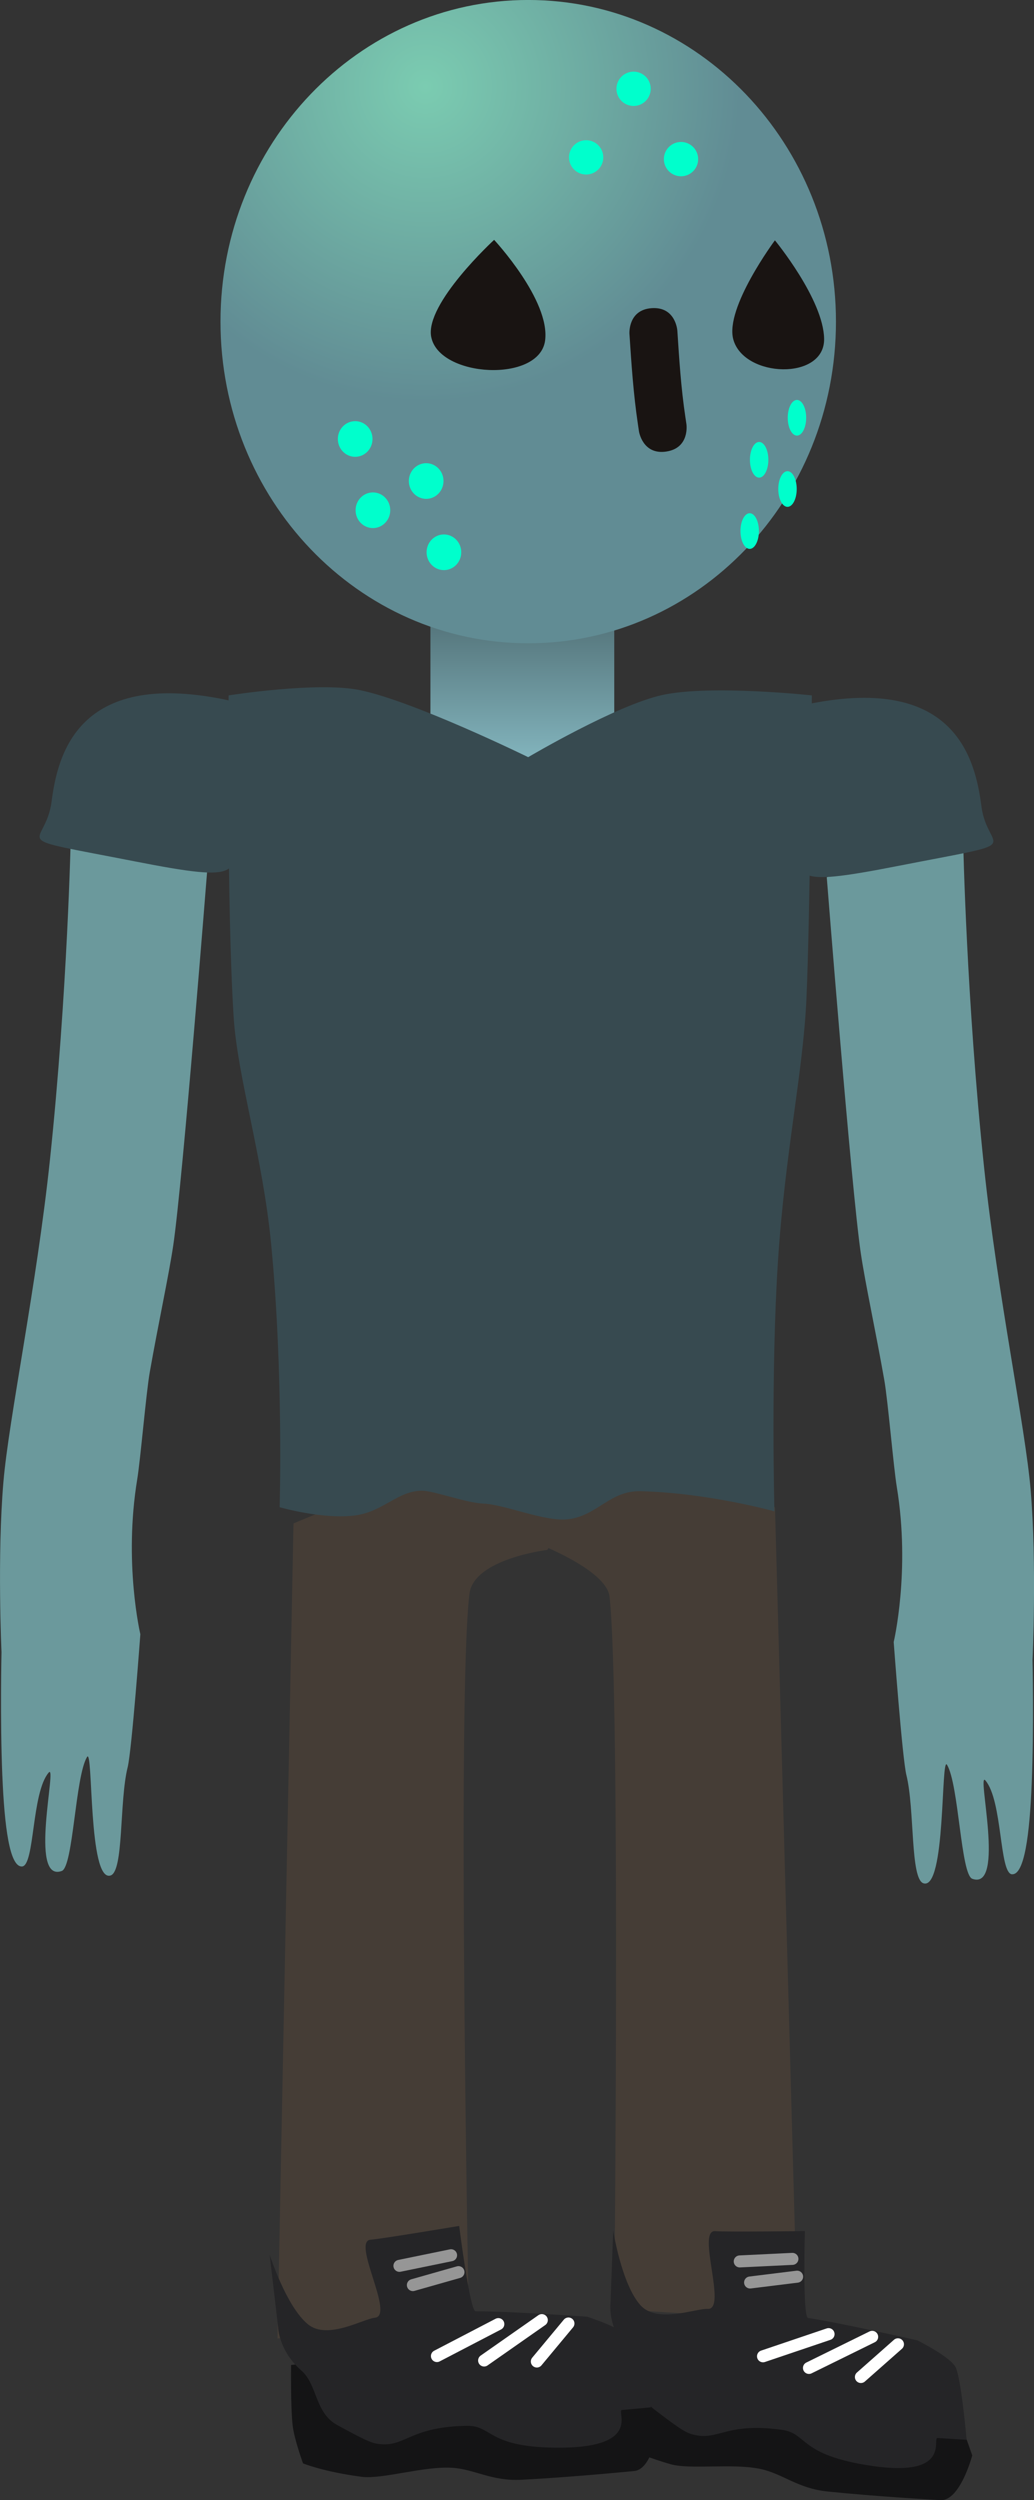 <svg version="1.1" xmlns="http://www.w3.org/2000/svg" xmlns:xlink="http://www.w3.org/1999/xlink" width="43.063" height="104.03" viewBox="0,0,43.063,104.03"><rect x="0" y="0" width="43.063" height="104.03" fill="#333333" stroke="none"/><defs><linearGradient x1="239.748" y1="156.068" x2="239.748" y2="162.919" gradientUnits="userSpaceOnUse" id="color-1"><stop offset="0" stop-color="#4f6d73"/><stop offset="1" stop-color="#86b9c2"/></linearGradient><radialGradient cx="235.712" cy="134.48" r="13.118" gradientUnits="userSpaceOnUse" id="color-2"><stop offset="0" stop-color="#7bccb1"/><stop offset="1" stop-color="#618c94"/></radialGradient></defs><g transform="translate(-217.994,-130.877)"><g data-paper-data="{&quot;isPaintingLayer&quot;:true}" fill-rule="nonzero" stroke-linejoin="miter" stroke-miterlimit="10" stroke-dasharray="" stroke-dashoffset="0" style="mix-blend-mode: normal"><g><path d="M239.877,190.763c3.622,0.226 10.393,2.834 10.393,2.834l0.93,33.833l-7.625,-0.475c0,0 0.264,-25.571 -0.195,-29.64c-0.13,-1.153 -3.162,-2.28 -3.162,-2.28c0,0 -3.402,-4.464 -0.341,-4.274z" fill="#453d36" stroke="#000000" stroke-width="0" stroke-linecap="butt"/><path d="M257.154,234.906c-0.592,-0.037 -2.64,-0.151 -4.691,-0.359c-1.247,-0.127 -1.86,-0.735 -2.783,-0.935c-1.162,-0.253 -2.947,0.037 -3.782,-0.207c-1.54,-0.45 -2.322,-0.924 -2.322,-0.924c0,0 -0.205,-1.04 -0.186,-1.6c0.025,-0.755 0.322,-2.522 0.322,-2.522c0,0 5.93,0.25 8.228,0.594c1.36,0.203 4.192,0.909 4.192,0.909c0,0 1.419,0.705 1.605,1.145c0.229,0.538 0.748,2.039 0.748,2.039c0,0 -0.506,1.912 -1.331,1.861z" data-paper-data="{&quot;index&quot;:null}" fill="#141415" stroke="#000000" stroke-width="0" stroke-linecap="butt"/><path d="M257.044,232.319c-0.248,-0.015 0.601,1.642 -2.696,1.168c-3.114,-0.448 -2.697,-1.359 -3.795,-1.508c-2.294,-0.312 -2.62,0.433 -3.608,0.218c-0.344,-0.075 -0.505,-0.146 -1.721,-1.079c-0.836,-0.642 -0.555,-1.789 -1.115,-2.453c-0.817,-0.97 -0.69,-1.932 -0.69,-1.932l0.113,-3.047c0,0 0.348,2.233 1.134,3.108c0.703,0.783 2.314,0.125 2.796,0.155c0.845,0.052 -0.484,-3.305 0.323,-3.236c0.434,0.037 3.73,-0.002 3.73,-0.002c0,0 -0.1,3.581 0.131,3.615c1.36,0.203 4.555,0.932 4.555,0.932c0,0 1.419,0.705 1.605,1.145c0.229,0.538 0.445,2.992 0.445,2.992c0,0 -0.385,-0.024 -1.21,-0.075z" data-paper-data="{&quot;index&quot;:null}" fill="#252527" stroke="#000000" stroke-width="0" stroke-linecap="butt"/><path d="M252.501,227.998l-2.73,0.923" fill="none" stroke="#ffffff" stroke-width="0.5" stroke-linecap="round"/><path d="M254.317,228.111l-2.632,1.294" fill="none" stroke="#ffffff" stroke-width="0.5" stroke-linecap="round"/><path d="M253.848,229.783l1.543,-1.362" fill="none" stroke="#ffffff" stroke-width="0.5" stroke-linecap="round"/><path d="M248.802,224.973l2.194,-0.106" fill="none" stroke="#969696" stroke-width="0.5" stroke-linecap="round"/><path d="M251.192,225.608l-1.959,0.242" fill="none" stroke="#969696" stroke-width="0.5" stroke-linecap="round"/></g><g><path d="M229.551,228.178l0.666,-33.912c0,0 6.528,-2.79 9.582,-3.07c3.614,-0.331 0.991,4.171 0.991,4.171c0,0 -3.071,0.37 -3.245,1.828c-0.531,4.458 -0.025,30.253 -0.025,30.253z" fill="#453d36" stroke="#000000" stroke-width="0" stroke-linecap="butt"/><path d="M245.433,231.652c0,0 -0.207,1.967 -1.03,2.043c-0.59,0.054 -2.632,0.255 -4.691,0.363c-1.252,0.066 -1.951,-0.442 -2.893,-0.499c-1.187,-0.072 -2.906,0.488 -3.769,0.375c-1.591,-0.209 -2.436,-0.558 -2.436,-0.558c0,0 -0.362,-0.997 -0.429,-1.553c-0.091,-0.75 -0.068,-2.541 -0.068,-2.541c0,0 5.899,-0.661 8.222,-0.673c1.375,-0.007 4.282,0.257 4.282,0.257c0,0 1.51,0.48 1.762,0.886c0.308,0.497 1.051,1.901 1.051,1.901z" data-paper-data="{&quot;index&quot;:null}" fill="#141415" stroke="#000000" stroke-width="0" stroke-linecap="butt"/><path d="M245.105,231.044c0,0 -0.384,0.035 -1.208,0.111c-0.247,0.023 0.846,1.531 -2.486,1.567c-3.146,0.034 -2.873,-0.93 -3.981,-0.909c-2.315,0.043 -2.523,0.829 -3.532,0.768c-0.352,-0.021 -0.521,-0.067 -1.866,-0.803c-0.925,-0.506 -0.823,-1.683 -1.477,-2.254c-0.956,-0.834 -0.977,-1.804 -0.977,-1.804l-0.354,-3.028c0,0 0.686,2.153 1.596,2.898c0.815,0.666 2.306,-0.23 2.787,-0.274c0.843,-0.078 -0.984,-3.192 -0.176,-3.247c0.434,-0.03 3.686,-0.573 3.686,-0.573c0,0 0.449,3.554 0.683,3.553c1.375,-0.007 4.644,0.224 4.644,0.224c0,0 1.51,0.48 1.762,0.886c0.308,0.497 0.898,2.889 0.898,2.889z" data-paper-data="{&quot;index&quot;:null}" fill="#252527" stroke="#000000" stroke-width="0" stroke-linecap="butt"/><path d="M236.191,228.911l2.557,-1.33" data-paper-data="{&quot;index&quot;:null}" fill="none" stroke="#ffffff" stroke-width="0.5" stroke-linecap="round"/><path d="M238.156,229.096l2.403,-1.681" data-paper-data="{&quot;index&quot;:null}" fill="none" stroke="#ffffff" stroke-width="0.5" stroke-linecap="round"/><path d="M240.352,229.138l1.316,-1.582" data-paper-data="{&quot;index&quot;:null}" fill="none" stroke="#ffffff" stroke-width="0.5" stroke-linecap="round"/><path d="M236.78,224.716l-2.151,0.441" data-paper-data="{&quot;index&quot;:null}" fill="none" stroke="#969696" stroke-width="0.5" stroke-linecap="round"/><path d="M237.088,225.419l-1.899,0.539" data-paper-data="{&quot;index&quot;:null}" fill="none" stroke="#969696" stroke-width="0.5" stroke-linecap="round"/></g><path d="M218.091,204.762c-0.097,-2.347 -0.034,-5.14 -0.034,-5.14c0,0 -0.183,-3.993 0.079,-7.079c0.221,-2.608 1.382,-8.156 1.937,-13.398c0.737,-6.968 0.872,-13.555 0.872,-13.555l5.682,1.461c0,0 -1.02,12.949 -1.417,15.639c-0.185,1.251 -0.622,3.256 -0.98,5.289c-0.151,0.859 -0.384,3.613 -0.521,4.45c-0.573,3.482 0.13,6.447 0.13,6.447c0,0 -0.357,4.848 -0.529,5.537c-0.352,1.413 -0.155,4.327 -0.712,4.502c-0.939,0.294 -0.717,-5.373 -0.981,-4.929c-0.493,0.83 -0.571,4.567 -1.051,4.741c-1.399,0.508 -0.165,-4.54 -0.546,-4.092c-0.72,0.846 -0.574,3.877 -1.11,3.905c-0.516,0.026 -0.731,-1.665 -0.818,-3.777z" data-paper-data="{&quot;index&quot;:null}" fill="#6b999c" stroke="#000000" stroke-width="0" stroke-linecap="butt"/><path d="M260.143,208.865c-0.536,-0.027 -0.39,-3.058 -1.11,-3.905c-0.381,-0.448 0.853,4.599 -0.546,4.092c-0.48,-0.174 -0.558,-3.911 -1.051,-4.741c-0.264,-0.444 -0.042,5.222 -0.981,4.929c-0.558,-0.174 -0.361,-3.089 -0.712,-4.502c-0.171,-0.688 -0.529,-5.537 -0.529,-5.537c0,0 0.703,-2.965 0.13,-6.447c-0.138,-0.837 -0.37,-3.591 -0.521,-4.45c-0.358,-2.033 -0.796,-4.038 -0.98,-5.289c-0.397,-2.69 -1.417,-15.639 -1.417,-15.639l5.682,-1.461c0,0 0.135,6.588 0.872,13.555c0.554,5.241 1.716,10.79 1.937,13.398c0.262,3.087 0.079,7.079 0.079,7.079c0,0 0.062,2.793 -0.034,5.14c-0.087,2.112 -0.302,3.803 -0.818,3.777z" data-paper-data="{&quot;index&quot;:null}" fill="#6b999c" stroke="#000000" stroke-width="0" stroke-linecap="butt"/><path d="M227.939,165.253c-0.254,1.962 0.379,2.386 -4.331,1.465c-5.571,-1.09 -3.722,-0.513 -3.468,-2.475c0.254,-1.962 1.087,-5.485 7.161,-4.27c3.163,0.633 0.892,3.318 0.638,5.281z" fill="#374a50" stroke="#000000" stroke-width="0" stroke-linecap="butt"/><path d="M251.707,160.162c6.074,-1.215 6.907,2.308 7.161,4.27c0.254,1.962 2.104,1.386 -3.468,2.475c-4.709,0.921 -4.076,0.497 -4.331,-1.465c-0.254,-1.962 -2.526,-4.648 0.638,-5.281z" data-paper-data="{&quot;index&quot;:null}" fill="#374a50" stroke="#000000" stroke-width="0" stroke-linecap="butt"/><path d="M235.92,162.919v-6.851h7.656v6.851z" fill="url(#color-1)" stroke="#000000" stroke-width="0" stroke-linecap="butt"/><path d="M229.64,193.591c0,0 0.167,-5.56 -0.353,-10.944c-0.353,-3.658 -1.405,-6.959 -1.562,-9.453c-0.294,-4.681 -0.21,-13.382 -0.21,-13.382c0,0 3.692,-0.585 5.469,-0.219c2.263,0.466 7.007,2.789 7.007,2.789c0,0 3.677,-2.171 5.59,-2.587c2.019,-0.439 6.224,0.017 6.224,0.017c0,0 -0.069,9.217 -0.227,12.656c-0.14,3.043 -0.89,6.368 -1.183,10.873c-0.303,4.643 -0.148,10.422 -0.148,10.422c0,0 -2.757,-0.769 -5.572,-0.838c-1.278,-0.031 -1.791,1.006 -2.999,1.165c-0.965,0.127 -2.636,-0.613 -3.561,-0.65c-0.699,-0.028 -2.044,-0.531 -2.538,-0.535c-0.998,-0.008 -1.616,0.865 -2.773,1.025c-1.345,0.185 -3.164,-0.339 -3.164,-0.339z" fill="#374a50" stroke="#292e32" stroke-width="0" stroke-linecap="butt"/><g stroke="none" stroke-linecap="butt"><path d="M252.809,144.26c0,7.392 -5.738,13.384 -12.816,13.384c-7.078,0 -12.816,-5.992 -12.816,-13.384c0,-7.392 5.738,-13.384 12.816,-13.384c7.078,0 12.816,5.992 12.816,13.384z" fill="url(#color-2)" stroke-width="0"/><path d="M245.742,149.666c-0.989,0.148 -1.137,-0.841 -1.137,-0.841l-0.045,-0.304c-0.187,-1.253 -0.269,-2.496 -0.352,-3.759c0,0 -0.065,-0.998 0.932,-1.063c0.998,-0.065 1.063,0.932 1.063,0.932c0.079,1.208 0.154,2.397 0.334,3.594l0.045,0.304c0,0 0.148,0.989 -0.841,1.137z" fill="#191412" stroke-width="0.5"/><path d="M248.534,145.001c-0.36,-1.311 1.733,-4.124 1.733,-4.124c0,0 2.022,2.454 2.049,4.096c0.029,1.746 -3.341,1.632 -3.782,0.028z" fill="#191412" stroke-width="0.5"/><path d="M235.952,144.896c-0.267,-1.386 2.621,-4.039 2.621,-4.039c0,0 2.336,2.508 2.124,4.182c-0.226,1.782 -4.417,1.553 -4.744,-0.143z" data-paper-data="{&quot;index&quot;:null}" fill="#191412" stroke-width="0.5"/><path d="M235.76,153.857c0,-0.41 0.323,-0.742 0.722,-0.742c0.399,0 0.722,0.332 0.722,0.742c0,0.41 -0.323,0.742 -0.722,0.742c-0.399,0 -0.722,-0.332 -0.722,-0.742z" fill="#00ffcc" stroke-width="0.5"/><path d="M235.021,150.892c0,-0.41 0.323,-0.742 0.722,-0.742c0.399,0 0.722,0.332 0.722,0.742c0,0.41 -0.323,0.742 -0.722,0.742c-0.399,0 -0.722,-0.332 -0.722,-0.742z" fill="#00ffcc" stroke-width="0.5"/><path d="M232.803,152.108c0,-0.41 0.323,-0.742 0.722,-0.742c0.399,0 0.722,0.332 0.722,0.742c0,0.41 -0.323,0.742 -0.722,0.742c-0.399,0 -0.722,-0.332 -0.722,-0.742z" fill="#00ffcc" stroke-width="0.5"/><path d="M232.064,149.143c0,-0.41 0.323,-0.742 0.722,-0.742c0.399,0 0.722,0.332 0.722,0.742c0,0.41 -0.323,0.742 -0.722,0.742c-0.399,0 -0.722,-0.332 -0.722,-0.742z" fill="#00ffcc" stroke-width="0.5"/><path d="M249.216,153.716c-0.212,0 -0.384,-0.332 -0.384,-0.742c0,-0.41 0.172,-0.742 0.384,-0.742c0.212,0 0.384,0.332 0.384,0.742c0,0.41 -0.172,0.742 -0.384,0.742z" fill="#00ffcc" stroke-width="0.5"/><path d="M249.61,150.751c-0.212,0 -0.384,-0.332 -0.384,-0.742c0,-0.41 0.172,-0.742 0.384,-0.742c0.212,0 0.384,0.332 0.384,0.742c0,0.41 -0.172,0.742 -0.384,0.742z" fill="#00ffcc" stroke-width="0.5"/><path d="M250.791,151.967c-0.212,0 -0.384,-0.332 -0.384,-0.742c0,-0.41 0.172,-0.742 0.384,-0.742c0.212,0 0.384,0.332 0.384,0.742c0,0.41 -0.172,0.742 -0.384,0.742z" fill="#00ffcc" stroke-width="0.5"/><path d="M251.185,149.002c-0.212,0 -0.384,-0.332 -0.384,-0.742c0,-0.41 0.172,-0.742 0.384,-0.742c0.212,0 0.384,0.332 0.384,0.742c0,0.41 -0.172,0.742 -0.384,0.742z" fill="#00ffcc" stroke-width="0.5"/><path d="M241.691,137.425c0,-0.395 0.32,-0.714 0.714,-0.714c0.395,0 0.714,0.32 0.714,0.714c0,0.395 -0.32,0.714 -0.714,0.714c-0.395,0 -0.714,-0.32 -0.714,-0.714z" fill="#00ffcc" stroke-width="0.5"/><path d="M243.667,134.572c0,-0.395 0.32,-0.714 0.714,-0.714c0.395,0 0.714,0.32 0.714,0.714c0,0.395 -0.32,0.714 -0.714,0.714c-0.395,0 -0.714,-0.32 -0.714,-0.714z" fill="#00ffcc" stroke-width="0.5"/><path d="M245.642,137.498c0,-0.395 0.32,-0.714 0.714,-0.714c0.395,0 0.714,0.32 0.714,0.714c0,0.395 -0.32,0.714 -0.714,0.714c-0.395,0 -0.714,-0.32 -0.714,-0.714z" fill="#00ffcc" stroke-width="0.5"/></g></g></g></svg>